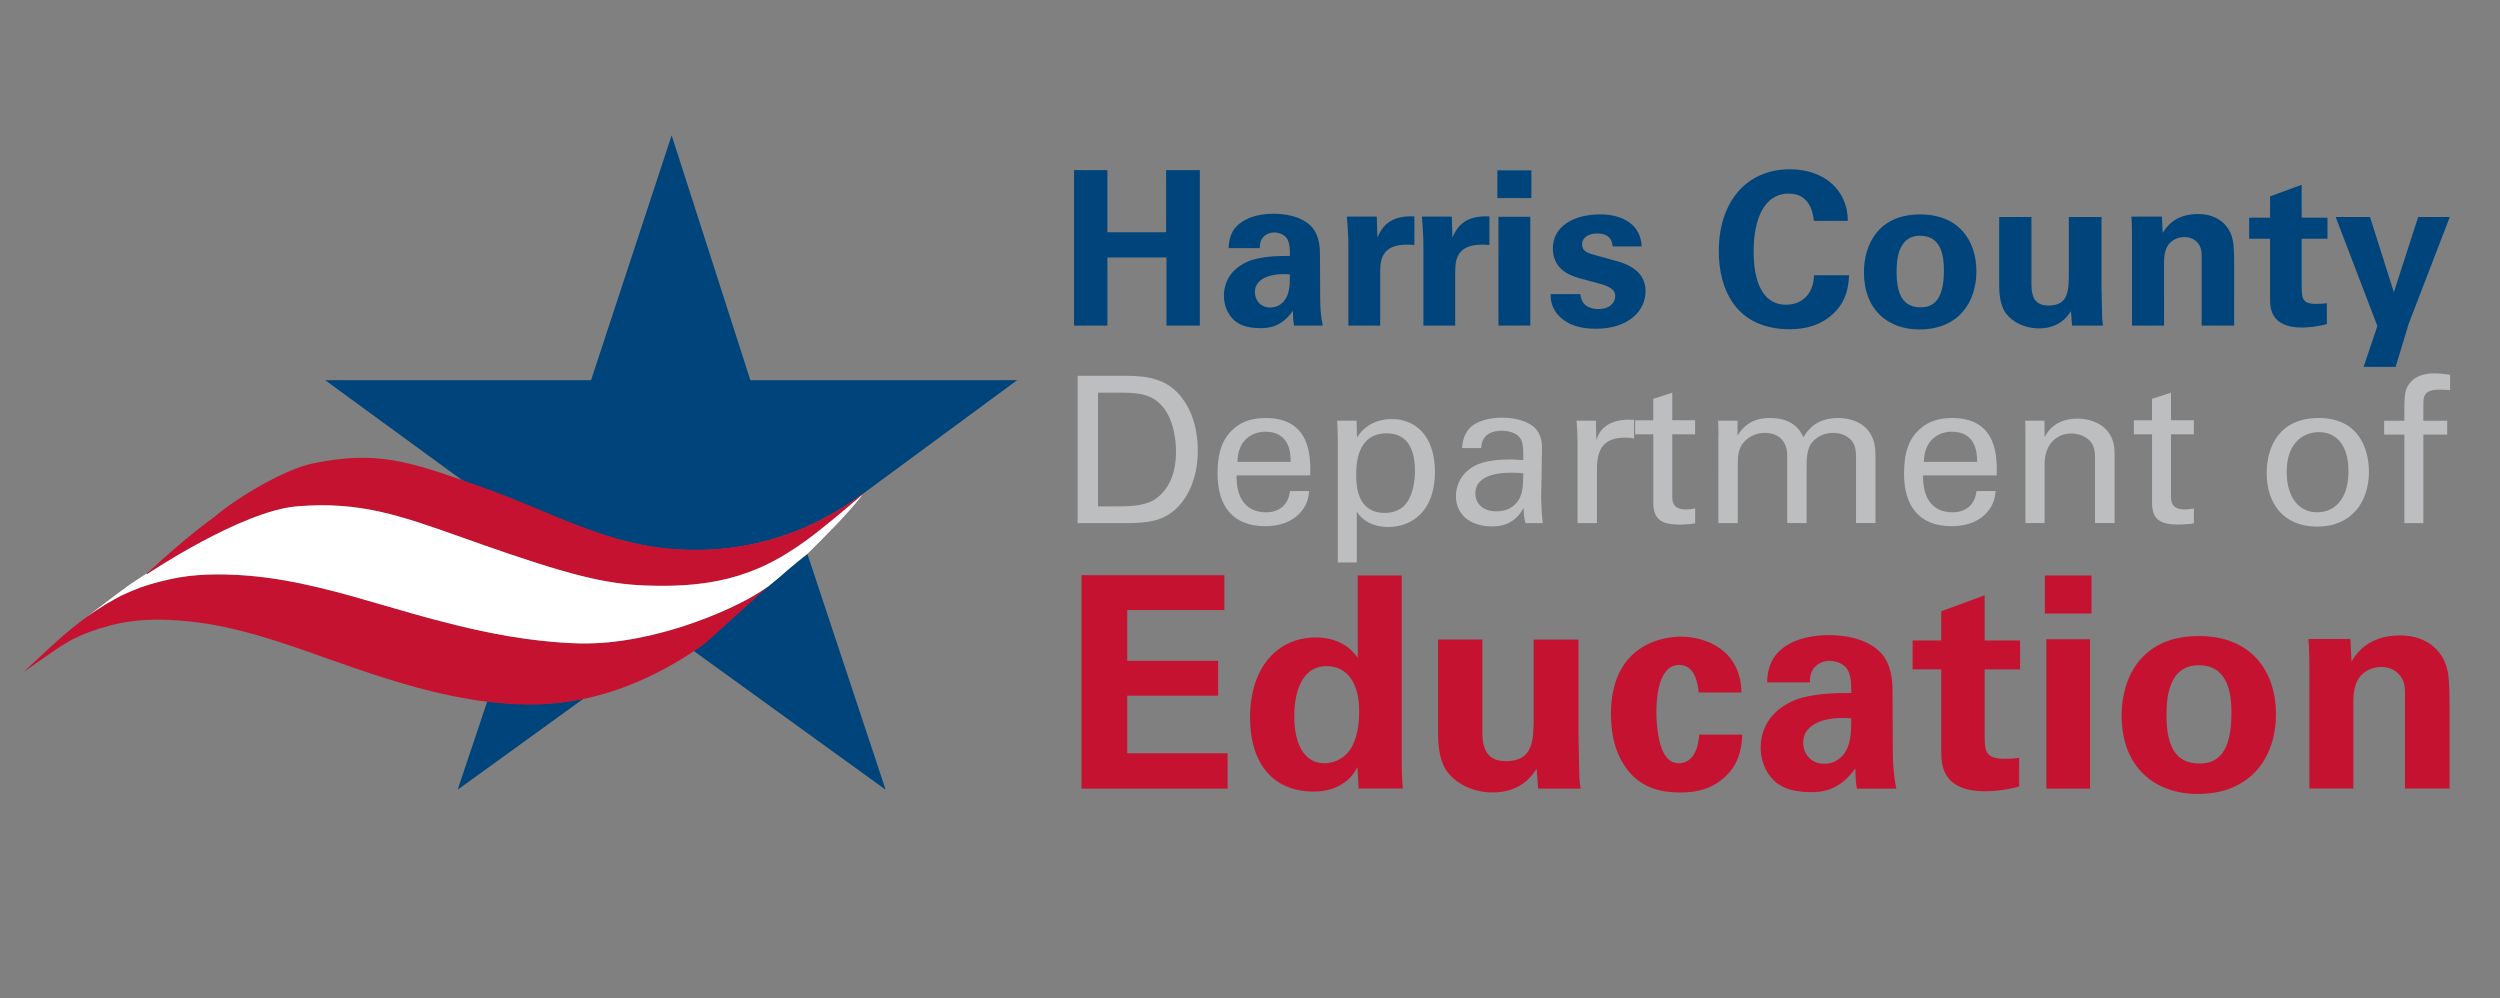 <?xml version="1.0" encoding="utf-8"?>
<!-- Generator: Adobe Illustrator 21.1.0, SVG Export Plug-In . SVG Version: 6.00 Build 0)  -->
<svg version="1.1" id="Layer_2" xmlns="http://www.w3.org/2000/svg" xmlns:xlink="http://www.w3.org/1999/xlink" x="0px" y="0px"
	 width="612px" height="244.35px" viewBox="0 0 612 244.35" enable-background="new 0 0 612 244.35" xml:space="preserve">
<rect x="0" y="0" width="612" height="244.35" fill="#808080" stroke="none"/>
<path fill="#00447C" d="M186.14,144.96l2.05-1.67l-15.81,14.28c-0.85,0.6-1.71,1.19-2.58,1.77l47,33.98l-19.15-57.7L186.14,144.96z"
	/>
<path fill="#00447C" d="M119.29,171.68l-7.26,21.64l30.88-22.33c-4.81,1.01-9.85,1.52-15.11,1.36
	C124.93,172.26,122.09,172.02,119.29,171.68z"/>
<path fill="#C41230" d="M5.79,164.47c6.58-5.98,11.73-11.43,20.06-16.51l2.1-1.21l1.71-0.93l0.01,0l0,0
	c0.93-0.44,1.9-0.85,2.88-1.27c2.53-1.08,5.5-1.97,9.35-2.81c5.31-1.16,11.55-1.42,19.1-0.79c11.56,0.99,22.53,4.19,33.13,7.28
	c2.25,0.66,4.59,1.34,6.86,1.98c6.83,1.92,14.98,4.08,23.63,5.55c1.04,0.18,2.15,0.35,3.5,0.54l1.35,0.19
	c1.05,0.14,2.01,0.26,2.93,0.36c0.83,0.09,1.67,0.17,2.39,0.23l0.57,0.05c0.54,0.05,1.09,0.1,1.64,0.14
	c1.84,0.13,3.38,0.21,4.85,0.24c9.6,0.24,19.24-2.19,25.63-4.27c8.4-2.73,15.12-6.1,18.61-8.35l2.04-1.66l0.12,0.14l0,0.01l0,0
	l-0.01,0l-15.81,14.27l0,0l-0.01,0c-0.78,0.55-1.63,1.13-2.58,1.77c-8.8,5.84-17.86,9.76-26.92,11.67
	c-5.02,1.06-10.11,1.51-15.13,1.36c-2.75-0.09-5.62-0.31-8.52-0.67c-11.59-1.43-22.56-4.84-32.69-8.31
	c-2.3-0.79-4.65-1.62-6.93-2.43c-10.67-3.79-21.7-7.71-33.32-8.92c-7.54-0.79-13.81-0.48-19.19,0.95c-3.84,1.02-6.82,2.12-9.38,3.44
	c-0.8,0.41-1.99,1.16-3.24,1.91C11.41,160.57,5.79,164.47,5.79,164.47z"/>
<g display="none">
	<path display="inline" fill="#00447C" d="M125.44,135.4c0.97-0.48,1.89-1,2.76-1.58c0.77,0.04,1.15,0.08,1.92,0.18l0,10.47
		c-0.9-0.09-1.35-0.12-2.25-0.15l0.01-8.19c-0.43,0.31-1.3,0.83-2.43,1.37L125.44,135.4z"/>
	<path display="inline" fill="#00447C" d="M140.8,140.13c-0.06-1.32,0.95-2.66,3.51-1.89c2.11,0.62,3.63,2.19,3.7,3.85
		c0.06,1.28-1.97,1.82-1.97,1.82c0,0.01,1.15,0.6,1.74,1.52c0.39,0.6,0.53,1.18,0.56,1.69c0.08,1.95-1.66,2.71-3.73,2.15
		c-2.15-0.58-3.68-2.45-3.76-4.19c-0.04-0.84,0.25-1.34,0.69-1.66c0.49-0.36,1.35-0.38,1.35-0.38
		C142.9,143.02,140.87,141.8,140.8,140.13 M146.11,146.44c-0.04-0.97-0.77-1.73-1.58-1.96c-0.87-0.25-1.48,0.24-1.44,1.15
		c0.05,1.09,0.87,1.84,1.6,2.03C145.32,147.84,146.16,147.64,146.11,146.44 M145.83,141.65c-0.04-0.87-0.75-1.52-1.46-1.73
		c-0.75-0.22-1.35,0.11-1.31,0.93c0.03,0.76,0.59,1.55,1.42,1.79C145.24,142.86,145.87,142.51,145.83,141.65"/>
	<path display="inline" fill="#00447C" d="M132.23,137.27c-0.06-1.32,0.94-2.66,3.51-1.89c2.11,0.62,3.63,2.19,3.7,3.85
		c0.06,1.28-1.97,1.82-1.97,1.82c0,0.01,1.15,0.6,1.74,1.52c0.39,0.6,0.53,1.18,0.56,1.69c0.08,1.95-1.66,2.71-3.73,2.15
		c-2.15-0.58-3.68-2.45-3.76-4.19c-0.04-0.84,0.25-1.34,0.69-1.66c0.49-0.36,1.35-0.38,1.35-0.38
		C134.33,140.17,132.3,138.95,132.23,137.27 M137.54,143.59c-0.04-0.97-0.77-1.73-1.58-1.96c-0.87-0.25-1.48,0.24-1.44,1.15
		c0.05,1.09,0.87,1.84,1.6,2.03C136.75,144.99,137.59,144.78,137.54,143.59 M137.26,138.8c-0.04-0.87-0.75-1.52-1.46-1.73
		c-0.75-0.22-1.35,0.11-1.31,0.93c0.03,0.76,0.59,1.55,1.42,1.79C136.67,140.01,137.3,139.66,137.26,138.8"/>
	<path display="inline" fill="#00447C" d="M151.74,148.64c0.06,0.63,0.47,1.06,1.09,1.1c1.55,0.12,1.62-2.92,1.62-2.92
		c-0.09-0.04-1.42,0.64-1.88,0.6c-2.55-0.22-3.21-2.47-3.21-3.71c0-1.94,1.38-3.09,3.68-2.88c3.58,0.33,3.67,3.43,3.67,5.07
		c0,4.31-1.49,5.72-4.01,5.54c-0.58-0.04-3.22-0.39-3.22-3.12C150.39,148.47,150.84,148.54,151.74,148.64 M154.4,144.16
		c0-0.9-0.48-1.57-1.39-1.65c-1.06-0.09-1.45,0.68-1.45,1.47c0,0.36,0.11,1.68,1.41,1.78C154.08,145.84,154.41,144.87,154.4,144.16"
		/>
</g>
<path fill="#00447C" d="M213.56,119.17L249,93.07h-65.31l-19.27-59.94l-19.73,59.94H79.6l33.88,24.74c1.66,0.58,3.37,1.19,5.22,1.83
	c14.57,5.12,28.06,13.01,44.11,14.64c18.75,1.91,34.96-3.42,48.59-13.52C211.97,120.33,213.56,119.17,213.56,119.17z"/>
<g>
	<g>
		<path fill="#00447C" d="M262.93,41.65h8.16v15.21h14.37V41.65h8.26V79.7h-8.16V63.02h-14.47V79.7h-8.16V41.65z"/>
		<path fill="#00447C" d="M316.77,79.7c-0.26-1.63-0.26-2.84-0.26-3.63c-2.95,4.26-6.47,4.26-7.95,4.26c-3.84,0-5.58-1.11-6.63-2.11
			c-1.58-1.58-2.32-3.74-2.32-5.84c0-2.11,0.74-6,5.63-8.26c3.26-1.47,7.95-1.47,10.53-1.47c0-1.74-0.05-2.58-0.37-3.53
			c-0.68-1.95-2.74-2.21-3.47-2.21c-1.11,0-2.26,0.47-2.95,1.47c-0.58,0.9-0.58,1.74-0.58,2.37h-7.63c0.05-1.42,0.21-4.26,3-6.26
			c2.42-1.74,5.53-2.16,8.05-2.16c2.21,0,6.84,0.37,9.47,3.42c1.79,2.16,1.84,5.32,1.84,6.53l0.05,10.69c0,2.26,0.16,4.53,0.63,6.74
			H316.77z M307.19,71.49c0,1.79,1.21,3.79,3.79,3.79c1.42,0,2.58-0.68,3.32-1.53c1.37-1.68,1.47-3.74,1.47-6.58
			C310.77,66.76,307.19,68.33,307.19,71.49z"/>
		<path fill="#00447C" d="M330.08,59.65c0-1.26-0.21-5.11-0.37-6.63h7.32l0.16,5.11c1-2.26,2.74-5.47,9.05-5.16v7
			c-7.9-0.74-8.37,3.32-8.37,6.63V79.7h-7.79V59.65z"/>
		<path fill="#00447C" d="M348.45,59.65c0-1.26-0.21-5.11-0.37-6.63h7.32l0.16,5.11c1-2.26,2.74-5.47,9.05-5.16v7
			c-7.9-0.74-8.37,3.32-8.37,6.63V79.7h-7.79V59.65z"/>
		<path fill="#00447C" d="M366.56,41.7h8.32v6.79h-8.32V41.7z M366.82,53.07h7.79V79.7h-7.79V53.07z"/>
		<path fill="#00447C" d="M386.87,72.02c0.1,1.68,1.16,3.63,4.42,3.63c2.79,0,4.11-1.58,4.11-3.16c0-1.21-0.63-2.16-3.68-3
			l-4.84-1.32c-2.16-0.63-6.74-1.95-6.74-7.37c0-5.16,4.74-8.32,11.63-8.32c5.47,0,9.9,2.53,10.11,7.84h-7.11
			c-0.21-2.95-2.58-3.16-3.79-3.16c-2.11,0-3.68,1-3.68,2.63c0,1.79,1.32,2.16,3.63,2.79l4.79,1.32c4.84,1.32,7.11,3.79,7.11,7.42
			c0,4.58-3.95,9.16-12.21,9.16c-3.42,0-6.69-0.74-9.11-3.26c-1.74-1.84-1.9-3.95-1.95-5.21H386.87z"/>
		<path fill="#00447C" d="M444.03,54.07c-0.16-1.32-0.63-6.68-6.16-6.68c-6.05,0-8.58,6.32-8.58,14.16c0,2.26,0,13.05,7.95,13.05
			c3.42,0,6.68-2.16,6.84-7.21h8.58c-0.16,2.26-0.37,5.79-3.42,8.95c-3.37,3.47-7.63,4.26-11.11,4.26
			c-13.11,0-17.37-9.68-17.37-19.11c0-12.05,6.74-20.05,17.42-20.05c8.32,0,14.16,5.05,14.16,12.63H444.03z"/>
		<path fill="#00447C" d="M470.03,52.49c9.63,0,13.79,6.53,13.79,13.95c0,7.47-4.32,14.21-13.95,14.21c-7.58,0-13.58-4.68-13.58-14
			C456.29,60.23,459.55,52.49,470.03,52.49z M470.13,75.23c3.42,0,5.74-2.05,5.74-9.11c0-3.53-0.68-8.42-5.84-8.42
			c-5.68,0-5.74,6.58-5.74,9C464.29,72.65,466.29,75.23,470.13,75.23z"/>
		<path fill="#00447C" d="M497.29,53.12v15.84c0,2.32,0,5.84,4.16,5.84c5,0,5-3.74,5-8.26V53.12h8v17.53
			c0.11,5.74,0.16,6.42,0.16,7.11c0.05,0.74,0.1,1.21,0.21,1.95h-7.58l-0.26-3.53c-0.79,1.16-2.79,4.21-7.84,4.21
			c-3.58,0-6.53-1.63-8-3.58c-1.74-2.16-1.74-5.84-1.74-7.16V53.12H497.29z"/>
		<path fill="#00447C" d="M521.92,57.86c0-0.11,0-3-0.16-4.84h7.47l0.21,4c0.74-1.21,2.84-4.63,8.63-4.63c5.21,0,7.42,3.16,8.11,5
			c0.58,1.63,0.74,3,0.74,7.95V79.7h-7.95V63.18c0-1.11,0-2.05-0.42-2.89c-0.58-1.16-1.79-2.26-3.79-2.26
			c-1.68,0-3.21,0.79-4.05,2.05c-0.47,0.68-0.95,2-0.95,4.05V79.7h-7.84V57.86z"/>
		<path fill="#00447C" d="M569.6,79.34c-2.53,0.68-4.79,0.84-6.05,0.84c-7.84,0-7.84-4.95-7.84-7.16V58.44h-5.11v-5.16h5.11v-5.21
			l7.74-2.84v8.05h6.32v5.16h-6.32v12c0.05,2.42,0.05,3.95,3.53,3.95c1.16,0,1.68-0.05,2.63-0.16V79.34z"/>
		<path fill="#00447C" d="M580.18,53.12l5.84,18.42l5.95-18.42h7.74l-10.05,26.11l-3.21,10.58h-7.84l3.37-10l-10.21-26.69H580.18z"
			/>
	</g>
	<g>
		<path fill="#BCBEC0" d="M263.79,91.99h10.44c4.85,0,10.54,0,14.54,4.7c3.2,3.75,4.45,8.69,4.45,13.64
			c0,7.79-3.25,12.59-5.99,14.79c-3.55,2.95-7.99,2.95-13.29,2.95h-10.14V91.99z M268.79,123.96h4.9c3.45,0,7.04-0.2,9.44-2
			c4.6-3.45,4.75-9.34,4.75-11.44c0-1.35-0.1-7.49-3.5-11.24c-2.3-2.55-5.2-3.15-9.59-3.15h-5.99V123.96z"/>
		<path fill="#BCBEC0" d="M302.71,116.37c-0.1,5.2,2.05,9.04,7.19,9.04c3.05,0,5.49-1.6,5.89-5.2h4.7c-0.15,1.25-0.35,3.3-2.15,5.25
			c-1.1,1.25-3.6,3.35-8.64,3.35c-7.89,0-11.64-4.89-11.64-12.84c0-4.95,1-9.04,4.95-11.79c2.4-1.7,5.39-1.85,6.84-1.85
			c11.24,0,10.99,9.94,10.89,14.04H302.71z M315.95,113.07c0.05-2.4-0.4-7.39-6.19-7.39c-3.05,0-6.74,1.85-6.84,7.39H315.95z"/>
		<path fill="#BCBEC0" d="M327.49,107.08c0-1.1-0.05-1.7-0.15-4.1h4.75l0.1,4.15c2.35-3.95,6.49-4.55,8.54-4.55
			c5.39,0,10.54,3.7,10.54,12.99c0,9.34-5.45,13.44-11.44,13.44c-3.65,0-6.34-1.55-7.69-3.75v12.44h-4.65V107.08z M339.03,125.56
			c1.2,0,3.7-0.25,5.3-2.45c1.8-2.45,2.05-6.04,2.05-7.84c0-4.5-1.35-9.19-6.89-9.19c-7.49,0-7.49,7.94-7.49,10.19
			C331.98,119.32,332.43,125.56,339.03,125.56z"/>
		<path fill="#BCBEC0" d="M373.44,128.06c-0.35-1.25-0.45-2.45-0.45-3.75c-2.25,4.15-5.65,4.55-7.74,4.55
			c-5.74,0-8.84-3.25-8.84-7.39c0-2,0.7-5.2,4.4-7.34c2.7-1.5,6.69-1.65,8.69-1.65c1.2,0,1.95,0.05,3.4,0.15c0-3.1,0-4.45-0.9-5.54
			c-0.95-1.25-3-1.65-4.35-1.65c-4.75,0-5,3.25-5.05,4.25h-4.7c0.15-1.3,0.3-3.05,1.75-4.75c1.9-2.1,5.45-2.7,8.09-2.7
			c3.65,0,7.54,1.15,8.89,3.7c0.8,1.5,0.85,2.7,0.85,3.85l-0.2,11.99c0,0.4,0.05,3.75,0.4,6.29H373.44z M370.2,115.72
			c-1.9,0-9.04,0-9.04,5.1c0,1.6,1,4.35,5.2,4.35c2.4,0,4.2-0.95,5.35-2.7c1.05-1.7,1.1-3.1,1.2-6.59
			C372.05,115.77,371.35,115.72,370.2,115.72z"/>
		<path fill="#BCBEC0" d="M386.18,108.08c0-1.7-0.1-3.45-0.25-5.1h4.75l0.1,4.85c0.9-3.5,3.9-4.65,5.99-4.95
			c1.4-0.2,2.45-0.15,3.25-0.1v4.6c-0.25-0.1-0.55-0.15-0.9-0.2c-0.35-0.05-0.8-0.05-1.35-0.05c-5.54,0-6.84,3.3-6.84,7.59v13.34
			h-4.75V108.08z"/>
		<path fill="#BCBEC0" d="M400.27,102.88h4.45v-5.25l4.65-1.5v6.74h5.59v3.45h-5.59v15.04c0,1.25,0,3.35,3.35,3.35
			c0.95,0,1.85-0.15,2.25-0.25v3.65c-0.85,0.15-2.2,0.3-3.9,0.3c-4.3,0-6.34-1.25-6.34-5.35v-16.73h-4.45V102.88z"/>
		<path fill="#BCBEC0" d="M420.7,106.33l-0.1-3.35h4.75v3.65c2.4-3.95,5.79-4.3,7.94-4.3c5.54,0,7.29,2.85,8.19,4.7
			c0.85-1.4,2.9-4.7,8.44-4.7c3.6,0,9.19,1.5,9.19,8.89v16.83h-4.75v-16.08c0-2.2-0.4-3.15-0.85-3.8c-0.8-1.15-2.4-2.2-4.8-2.2
			c-3.05,0-4.7,1.75-5.35,2.65c-1.1,1.55-1.1,4.3-1.1,5.39v14.04h-4.75v-16.58c0-3.1-1.8-5.5-5.5-5.5c-3.2,0-4.95,2-5.5,2.75
			c-1.05,1.45-1.1,3.5-1.1,5.1v14.24h-4.75V106.33z"/>
		<path fill="#BCBEC0" d="M470.76,116.37c-0.1,5.2,2.05,9.04,7.19,9.04c3.05,0,5.49-1.6,5.89-5.2h4.7c-0.15,1.25-0.35,3.3-2.15,5.25
			c-1.1,1.25-3.6,3.35-8.64,3.35c-7.89,0-11.64-4.89-11.64-12.84c0-4.95,1-9.04,4.95-11.79c2.4-1.7,5.39-1.85,6.84-1.85
			c11.24,0,10.99,9.94,10.89,14.04H470.76z M483.99,113.07c0.05-2.4-0.4-7.39-6.19-7.39c-3.05,0-6.74,1.85-6.84,7.39H483.99z"/>
		<path fill="#BCBEC0" d="M495.83,105.88l-0.05-2.9h4.7l0.05,4.05c0.55-1.05,2.35-4.55,8.04-4.55c2.25,0,9.09,0.85,9.09,8.54v17.03
			h-4.8v-15.93c0-1.65-0.2-3.15-1.35-4.3c-1.2-1.15-2.85-1.7-4.45-1.7c-3.4,0-6.54,2.45-6.54,7.49v14.44h-4.7V105.88z"/>
		<path fill="#BCBEC0" d="M522.36,102.88h4.45v-5.25l4.65-1.5v6.74h5.59v3.45h-5.59v15.04c0,1.25,0,3.35,3.35,3.35
			c0.95,0,1.85-0.15,2.25-0.25v3.65c-0.85,0.15-2.2,0.3-3.9,0.3c-4.3,0-6.34-1.25-6.34-5.35v-16.73h-4.45V102.88z"/>
		<path fill="#BCBEC0" d="M567.62,102.33c10.04,0,12.29,7.89,12.29,13.14c0,7.34-4.15,13.44-12.69,13.44
			c-8.29,0-12.34-5.74-12.34-13.09C554.88,109.62,557.78,102.33,567.62,102.33z M567.32,125.41c3.55,0,7.59-2.55,7.59-10.09
			c0-6.24-2.9-9.54-7.29-9.54c-3,0-7.84,1.9-7.84,9.74C559.77,120.66,561.97,125.41,567.32,125.41z"/>
		<path fill="#BCBEC0" d="M599.79,95.49c-0.8-0.05-1.8-0.1-2.75-0.1c-3.8,0-3.8,1.9-3.8,3.65v3.95h5.84v3.4h-5.84v21.68h-4.65
			v-21.68h-4.95v-3.4h4.95v-2.85c0-3.45,0.2-4.7,1.05-5.99c1.05-1.6,3.05-2.75,6.29-2.75c1.35,0,2.85,0.2,3.85,0.35V95.49z"/>
	</g>
	<g>
		<path fill="#C41230" d="M264.75,140.81h34.97v8.53h-23.77v12.43h22.25v8.53h-22.25v14.09h24.57v8.67h-35.76V140.81z"/>
		<path fill="#C41230" d="M332.37,140.88h10.77v46.24c0,2.17,0.14,4.55,0.29,5.92h-10.84l-0.29-5.27c-0.72,1.3-1.44,2.67-3.68,4.12
			c-2.67,1.73-5.49,1.88-7.08,1.88c-9.75,0-15.53-6.72-15.53-18.14c0-12.07,6.57-19.58,16.11-19.58c6.57,0,9.32,3.68,10.26,4.99
			V140.88z M324.21,186.84c3.11,0,5.64-1.88,6.79-4.12c1.59-3.03,1.73-6.79,1.73-8.6c0-7.15-3.11-11.05-7.95-11.05
			c-7.15,0-7.95,8.6-7.95,12.28C316.84,181.42,318.86,186.84,324.21,186.84z"/>
		<path fill="#C41230" d="M362.87,156.56v21.75c0,3.18,0,8.02,5.71,8.02c6.86,0,6.86-5.13,6.86-11.34v-18.42h10.98v24.06
			c0.14,7.88,0.22,8.81,0.22,9.75c0.07,1.01,0.14,1.66,0.29,2.67h-10.4l-0.36-4.84c-1.08,1.59-3.83,5.78-10.77,5.78
			c-4.91,0-8.96-2.24-10.98-4.91c-2.38-2.96-2.38-8.02-2.38-9.83v-22.69H362.87z"/>
		<path fill="#C41230" d="M415.83,169.5c-0.14-1.3-0.58-6.72-4.7-6.72c-5.06,0-5.64,7.66-5.64,11.63c0,2.02,0.22,8.53,2.67,11.2
			c1.01,1.08,2.1,1.23,2.89,1.23c1.16,0,4.48-0.51,4.91-7.01h10.55c-0.14,2.82-0.51,7.22-4.7,10.77c-2.6,2.24-5.85,3.4-10.4,3.4
			c-4.84,0-9.1-1.08-12.43-4.84c-3.18-3.68-4.62-8.53-4.62-14.38c0-16.62,12.21-18.93,17.05-18.93c6.79,0,14.81,3.76,14.88,13.66
			H415.83z"/>
		<path fill="#C41230" d="M454.56,193.05c-0.36-2.24-0.36-3.9-0.36-4.99c-4.05,5.85-8.89,5.85-10.91,5.85
			c-5.27,0-7.66-1.52-9.1-2.89c-2.17-2.17-3.18-5.13-3.18-8.02c0-2.89,1.01-8.24,7.73-11.34c4.48-2.02,10.91-2.02,14.45-2.02
			c0-2.38-0.07-3.54-0.51-4.84c-0.94-2.67-3.76-3.03-4.77-3.03c-1.52,0-3.11,0.65-4.05,2.02c-0.79,1.23-0.79,2.38-0.79,3.25h-10.48
			c0.07-1.95,0.29-5.85,4.12-8.6c3.32-2.38,7.59-2.96,11.05-2.96c3.03,0,9.39,0.51,13,4.7c2.46,2.96,2.53,7.3,2.53,8.96l0.07,14.67
			c0,3.11,0.22,6.21,0.87,9.25H454.56z M441.41,181.78c0,2.46,1.66,5.2,5.2,5.2c1.95,0,3.54-0.94,4.55-2.1
			c1.88-2.31,2.02-5.13,2.02-9.03C446.32,175.28,441.41,177.44,441.41,181.78z"/>
		<path fill="#C41230" d="M494.3,192.54c-3.47,0.94-6.57,1.16-8.31,1.16c-10.77,0-10.77-6.79-10.77-9.83v-20.01h-7.01v-7.08h7.01
			v-7.15l10.62-3.9v11.05h8.67v7.08h-8.67v16.47c0.07,3.32,0.07,5.42,4.84,5.42c1.59,0,2.31-0.07,3.61-0.22V192.54z"/>
		<path fill="#C41230" d="M500.59,140.88H512v9.32h-11.42V140.88z M500.95,156.49h10.69v36.56h-10.69V156.49z"/>
		<path fill="#C41230" d="M538.23,155.7c13.22,0,18.93,8.96,18.93,19.15c0,10.26-5.92,19.51-19.15,19.51
			c-10.4,0-18.64-6.43-18.64-19.22C519.37,166.32,523.85,155.7,538.23,155.7z M538.38,186.91c4.7,0,7.88-2.82,7.88-12.5
			c0-4.84-0.94-11.56-8.02-11.56c-7.8,0-7.88,9.03-7.88,12.35C530.36,183.37,533.1,186.91,538.38,186.91z"/>
		<path fill="#C41230" d="M565.33,163.07c0-0.14,0-4.12-0.22-6.65h10.26l0.29,5.49c1.01-1.66,3.9-6.36,11.85-6.36
			c7.15,0,10.19,4.33,11.13,6.86c0.79,2.24,1.01,4.12,1.01,10.91v19.72h-10.91v-22.69c0-1.52,0-2.82-0.58-3.97
			c-0.79-1.59-2.46-3.11-5.2-3.11c-2.31,0-4.41,1.08-5.56,2.82c-0.65,0.94-1.3,2.75-1.3,5.56v21.39h-10.77V163.07z"/>
	</g>
</g>
<path fill="#C41230" d="M211.22,121.03l0.15-0.25c-14.55,10.7-30.84,15.21-48.41,13.42c-11.13-1.13-21.2-5.35-30.93-9.43
	c-4.28-1.79-8.7-3.64-13.15-5.21l-2.55-0.9c-16.05-5.66-24.1-8.49-39.86-5.19c-6.72,1.41-18.12,8.08-24.15,13.18
	c-4.67,3.39-10.35,8.15-16.43,13.78l0.12,0.15c0.23-0.15,23.14-15.54,36.83-16.63c15.35-1.22,24.87,2.16,40.66,7.76
	c3.36,1.19,7.17,2.54,11.34,3.96c19.28,6.53,26.49,7.63,36.3,7.75c8.62,0.1,15.63-0.95,22.05-3.3c5.29-1.94,10.11-4.7,16.08-9.23
	c0,0,0.52-0.41,0.52-0.41l2.64-2.11c2.35-1.87,4.84-3.86,7.29-5.85l0.1-0.21L211.22,121.03z"/>
<path fill="#FFFFFF" d="M211.24,120.98c-2.62,2.23-7,5.95-8.81,7.38l-2.64,2.11c0,0-0.51,0.41-0.52,0.41
	c-5.97,4.53-10.78,7.29-16.08,9.23c-6.42,2.35-13.42,3.39-22.05,3.3c-9.81-0.11-17.02-1.22-36.3-7.75
	c-4.17-1.41-7.98-2.76-11.34-3.96c-15.78-5.6-25.31-8.98-40.66-7.76c-13.69,1.09-36.61,16.47-36.83,16.63l-0.12-0.15
	c0.35-0.33-4.09,2.72-3.74,2.4c-6.1,4.44-7.39,5.54-10.86,8.17c1.43-1.03,2.91-2.04,4.55-3.04l1.98-1.14l1.82-1l0.01,0l0,0
	c0.93-0.44,1.9-0.85,2.88-1.27c2.53-1.08,5.5-1.97,9.35-2.81c5.31-1.16,11.55-1.42,19.1-0.79c11.56,0.99,22.53,4.19,33.13,7.28
	c2.25,0.66,4.59,1.34,6.86,1.98c6.83,1.92,14.98,4.08,23.63,5.55c1.04,0.18,2.15,0.35,3.5,0.54l1.35,0.19
	c1.05,0.14,2.01,0.26,2.93,0.36c0.83,0.09,1.67,0.17,2.39,0.23l0.57,0.05c0.54,0.05,1.09,0.1,1.64,0.14
	c1.84,0.13,3.38,0.21,4.85,0.24c9.6,0.24,19.24-2.19,25.63-4.27c8.4-2.73,15.12-6.1,18.61-8.35l2.03-1.33l2.67-2.21
	c4.02-3.56,5.64-4.8,6.84-5.71C201.29,132.02,207.82,125.54,211.24,120.98z"/>
</svg>
